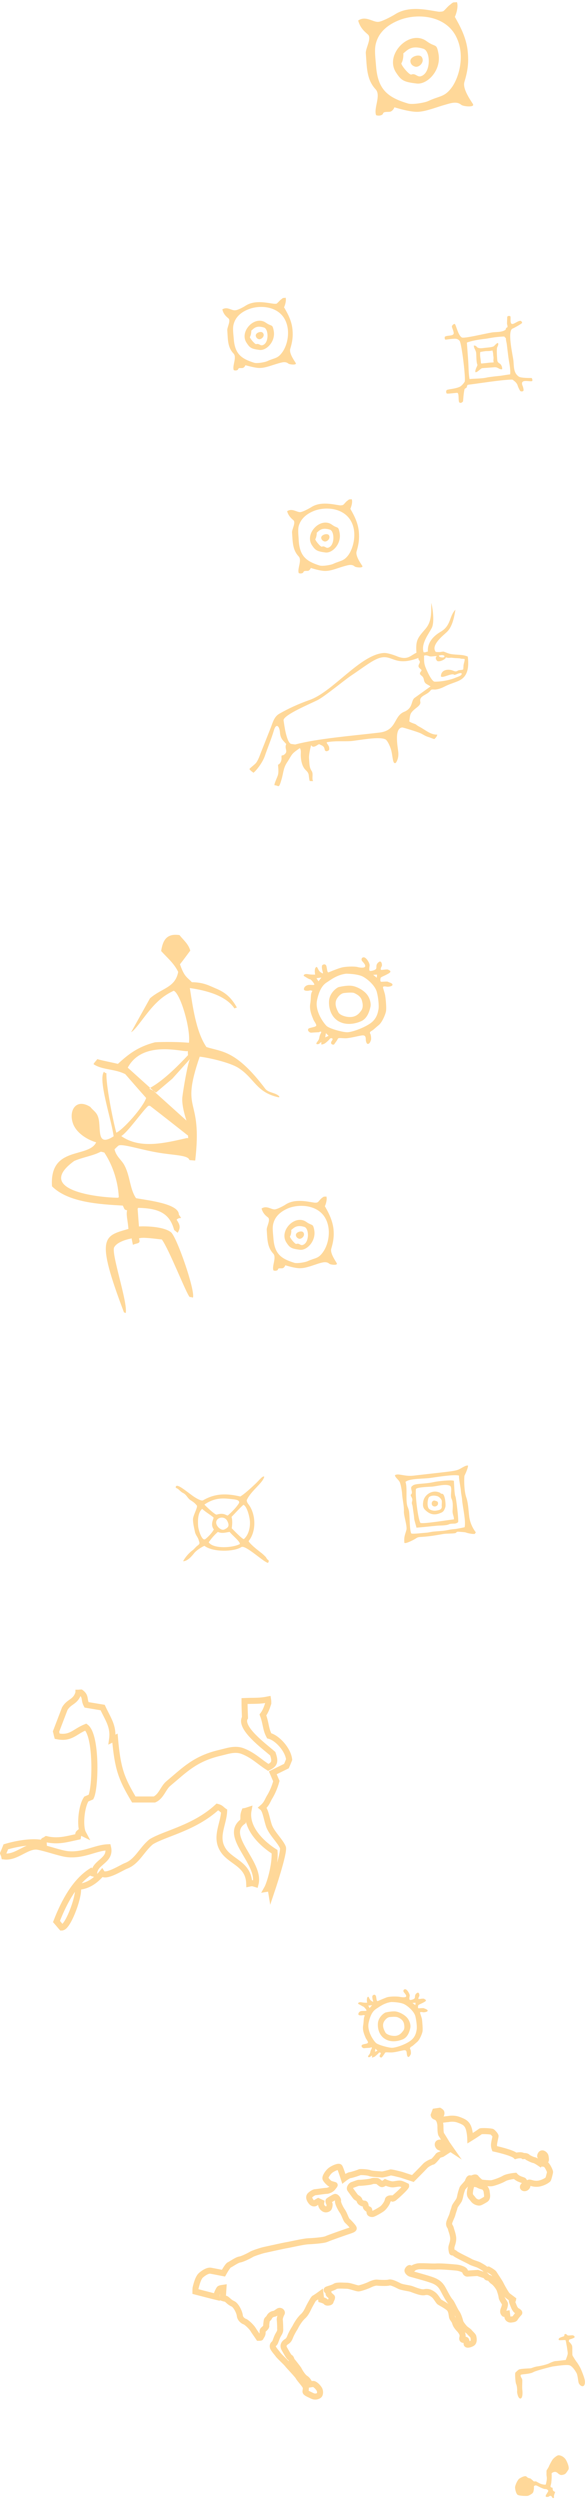 <?xml version="1.0" encoding="UTF-8"?>
<!DOCTYPE svg PUBLIC "-//W3C//DTD SVG 1.1//EN" "http://www.w3.org/Graphics/SVG/1.1/DTD/svg11.dtd">
<!-- Creator: CorelDRAW 2020 (64-Bit) -->
<svg xmlns="http://www.w3.org/2000/svg" xml:space="preserve" width="192px" height="820px" version="1.1" style="shape-rendering:geometricPrecision; text-rendering:geometricPrecision; image-rendering:optimizeQuality; fill-rule:evenodd; clip-rule:evenodd"
viewBox="0 0 26.1 111.3"
 xmlns:xlink="http://www.w3.org/1999/xlink"
 xmlns:xodm="http://www.corel.com/coreldraw/odm/2003">
 <defs>
  <style type="text/css">
   <![CDATA[
    .str0 {stroke:#FFD899;stroke-width:0.27;stroke-miterlimit:10}
    .str1 {stroke:#FFD899;stroke-width:0.27;stroke-miterlimit:10}
    .fil0 {fill:none}
    .fil1 {fill:#FFD899}
   ]]>
  </style>
 </defs>
 <g id="Слой_x0020_1">
  <g id="_2270247406736">
   <path class="fil0 str0" d="M17.55 97.94c-0.04,0 -0.24,-0.04 -0.25,0.08 -0.02,0.12 -0.15,0.29 -0.23,0.36 -0.08,0.07 -0.37,0.23 -0.44,0.25 -0.07,0.01 -0.14,-0.02 -0.14,-0.06 -0.01,-0.04 -0.01,-0.14 -0.03,-0.14 -0.02,0 -0.14,-0.07 -0.14,-0.13 -0.01,-0.05 -0.01,-0.14 -0.07,-0.13 -0.07,0 -0.19,-0.05 -0.21,-0.14 -0.02,-0.09 -0.13,-0.12 -0.16,-0.15 -0.03,-0.03 -0.23,-0.31 -0.26,-0.35 -0.04,-0.05 0.03,-0.16 0.09,-0.19 0.07,-0.02 0.26,-0.1 0.3,-0.1 0.05,0.01 0.47,-0.03 0.56,-0.06 0.08,-0.04 0.18,-0.02 0.25,-0.02 0.06,0.01 0.18,0.15 0.23,0.14 0.04,0 0.14,-0.08 0.14,-0.08 0,0 0.22,0.1 0.35,0.09 0.12,-0.01 0.26,-0.05 0.34,-0.03 0.08,0.02 0.24,0.1 0.24,0.1 0.01,0.06 -0.53,0.55 -0.57,0.56zm6.85 -1.47c-0.06,-0.07 -0.14,-0.08 -0.14,-0.08 0,0 0.06,-0.12 0.09,-0.15 0.02,-0.02 -0.01,-0.18 -0.01,-0.18 0,0 -0.01,-0.07 -0.1,-0.12 -0.1,-0.05 -0.14,0.07 -0.14,0.11 0,0.04 0.08,0.08 0.08,0.15 0.01,0.07 -0.08,0.18 -0.08,0.18 0,0 -0.2,-0.14 -0.27,-0.15 -0.08,-0.01 -0.28,-0.12 -0.28,-0.12 -0.04,-0.08 -0.2,-0.06 -0.2,-0.06 -0.11,-0.08 -0.34,-0.01 -0.34,-0.01 -0.15,-0.15 -0.94,-0.32 -0.94,-0.32 0,0 -0.03,-0.08 -0.03,-0.15 -0.01,-0.08 0.07,-0.38 0.07,-0.41 0,-0.04 -0.11,-0.16 -0.15,-0.19 -0.04,-0.03 -0.5,-0.05 -0.53,-0.02 -0.03,0.04 -0.45,0.3 -0.45,0.3 0,0 -0.01,-0.3 -0.09,-0.49 -0.08,-0.19 -0.21,-0.25 -0.43,-0.33 -0.21,-0.08 -0.43,-0.04 -0.47,-0.03 -0.05,0 -0.33,0.04 -0.33,0.04 0,0 -0.08,-0.17 -0.02,-0.2 0.06,-0.02 0.06,-0.11 0.05,-0.14 -0.01,-0.03 -0.08,-0.07 -0.08,-0.07l-0.2 0.03 -0.06 0.16c0.02,0.09 0.1,0.06 0.18,0.14 0.09,0.08 0.12,0.27 0.12,0.35 0,0.08 0,0.32 0.04,0.38 0.04,0.05 0.26,0.42 0.26,0.42l0.14 0.2c0,0 -0.23,-0.15 -0.26,-0.19 -0.02,-0.04 -0.24,-0.12 -0.29,-0.03 -0.04,0.08 0.05,0.17 0.07,0.17 0.02,-0.01 0.31,0.17 0.31,0.17l-0.2 0.13c0,0 -0.16,0.04 -0.18,0.08 -0.02,0.04 -0.21,0.26 -0.24,0.26 -0.03,0 -0.25,0.09 -0.35,0.21 -0.11,0.12 -0.53,0.54 -0.53,0.54l-0.52 -0.17c0,0 -0.46,-0.12 -0.48,-0.1 -0.02,0.01 -0.35,0.1 -0.39,0.09 -0.04,-0.01 -0.44,-0.02 -0.53,-0.06 -0.08,-0.04 -0.43,-0.06 -0.46,-0.04 -0.03,0.02 -0.34,0.12 -0.42,0.13 -0.09,0.01 -0.28,0.16 -0.28,0.16 0,0 -0.15,-0.47 -0.19,-0.52 -0.04,-0.05 -0.28,0.05 -0.4,0.14 -0.13,0.1 -0.25,0.3 -0.23,0.37 0.02,0.07 0.19,0.23 0.21,0.23 0.02,0.01 0.2,0.06 0.2,0.06 0,0 0.02,-0.01 -0.07,0.1 -0.08,0.12 -0.25,0.16 -0.28,0.16 -0.03,-0.01 -0.47,0.06 -0.52,0.06 -0.05,0 -0.19,0.09 -0.24,0.15 -0.04,0.05 -0.04,0.14 0.05,0.26 0.09,0.12 0.17,0.09 0.19,0.08 0.02,-0.02 0.14,-0.09 0.14,-0.09l0.13 0.06c-0.02,0.1 0.01,0.2 0.11,0.27 0.09,0.07 0.19,0.02 0.22,-0.01 0.03,-0.02 0.06,-0.18 0.04,-0.2 -0.02,-0.02 -0.06,-0.12 -0.04,-0.14 0.02,-0.02 0.25,-0.16 0.29,-0.17 0.05,-0.01 0.15,0.11 0.13,0.18 -0.02,0.07 0.1,0.32 0.19,0.45 0.09,0.12 0.16,0.37 0.22,0.43 0.06,0.05 0.27,0.27 0.29,0.33 0.02,0.05 -0.1,0.09 -0.19,0.12 -0.1,0.03 -0.9,0.31 -1.03,0.37 -0.14,0.06 -0.64,0.09 -0.83,0.1 -0.2,0.01 -0.8,0.15 -0.93,0.17 -0.13,0.02 -0.89,0.19 -1.03,0.22 -0.13,0.03 -0.49,0.15 -0.55,0.19 -0.06,0.04 -0.39,0.21 -0.52,0.23 -0.14,0.02 -0.39,0.21 -0.47,0.24 -0.08,0.04 -0.26,0.37 -0.26,0.37 0,0 -0.46,-0.09 -0.57,-0.11 -0.12,-0.02 -0.29,0.08 -0.42,0.19 -0.14,0.11 -0.21,0.41 -0.25,0.56 -0.01,0.04 -0.01,0.11 -0.01,0.18 0.19,0.05 0.51,0.13 0.7,0.18 0.08,0.02 0.17,0.04 0.25,0.06 0,-0.03 0,-0.06 0,-0.09 -0.01,-0.04 0.1,-0.27 0.13,-0.28 0.03,-0.02 0.17,-0.04 0.17,-0.04l-0.03 0.46c0.06,0.02 0.11,0.03 0.13,0.03 0.08,0.03 0.15,0.15 0.31,0.22 0.15,0.06 0.31,0.39 0.32,0.54 0.02,0.15 0.16,0.24 0.22,0.26 0.06,0.01 0.29,0.22 0.37,0.35 0.04,0.07 0.15,0.22 0.25,0.37 0.06,0 0.09,0 0.09,-0.01 0.01,-0.04 0.06,-0.08 0.08,-0.16 0.02,-0.08 -0.02,-0.14 0.04,-0.19 0.06,-0.05 0.14,-0.13 0.13,-0.17 -0.01,-0.03 0.01,-0.16 0.02,-0.23 0.01,-0.07 0.07,-0.07 0.12,-0.17 0.06,-0.11 0.16,-0.13 0.21,-0.14 0.06,-0.01 0.1,-0.05 0.19,-0.11 0.09,-0.06 0.18,0.03 0.15,0.09 -0.04,0.06 -0.09,0.21 -0.09,0.27 0.01,0.06 0.02,0.28 0.02,0.35 -0.01,0.08 0.04,0.14 -0.07,0.31 -0.1,0.16 -0.13,0.34 -0.18,0.4 -0.05,0.05 -0.09,0.07 -0.08,0.16 0.01,0.09 0.19,0.28 0.23,0.34 0.03,0.06 0.39,0.39 0.42,0.44 0.04,0.06 0.43,0.46 0.49,0.56 0.05,0.1 0.27,0.33 0.31,0.42 0.05,0.08 0.01,0.18 0.01,0.24 0,0.06 0.14,0.11 0.3,0.19 0.16,0.08 0.32,-0.01 0.33,-0.06 0.02,-0.04 0.04,-0.16 -0.03,-0.26 -0.07,-0.11 -0.21,-0.22 -0.25,-0.21 -0.04,0 -0.15,0.02 -0.15,0.02 0,0 -0.07,-0.19 -0.2,-0.27 -0.13,-0.08 -0.27,-0.33 -0.31,-0.41 -0.05,-0.07 -0.25,-0.33 -0.29,-0.37 -0.03,-0.04 -0.04,-0.14 -0.09,-0.15 -0.05,-0.01 -0.19,-0.28 -0.26,-0.4 -0.07,-0.13 -0.01,-0.24 0.11,-0.31 0.11,-0.07 0.13,-0.16 0.17,-0.25 0.04,-0.1 0.14,-0.28 0.2,-0.37 0.05,-0.1 0.18,-0.34 0.35,-0.5 0.17,-0.15 0.24,-0.37 0.31,-0.49 0.07,-0.12 0.16,-0.31 0.21,-0.33 0.05,-0.02 0.27,-0.18 0.27,-0.18l0.03 0.25c0,0 0.18,0.05 0.21,0.1 0.03,0.06 0.21,0.03 0.21,-0.02 0,-0.04 0.1,-0.17 0.05,-0.2 -0.04,-0.04 -0.14,-0.11 -0.14,-0.14 0,-0.03 0,-0.1 -0.04,-0.12 -0.03,-0.02 -0.07,-0.05 -0.03,-0.07 0.04,-0.02 0.28,-0.08 0.36,-0.14 0.08,-0.06 0.38,-0.03 0.52,-0.03 0.15,0 0.43,0.12 0.53,0.12 0.1,-0.01 0.41,-0.12 0.5,-0.17 0.08,-0.04 0.22,-0.09 0.3,-0.09 0.08,0.01 0.45,0.03 0.55,0 0.1,-0.04 0.36,0.1 0.48,0.16 0.13,0.06 0.45,0.09 0.54,0.13 0.09,0.03 0.41,0.17 0.56,0.14 0.16,-0.04 0.28,0.01 0.41,0.11 0.12,0.09 0.21,0.29 0.27,0.33 0.07,0.04 0.29,0.16 0.41,0.26 0.11,0.1 0.12,0.23 0.14,0.36 0.01,0.13 0.11,0.16 0.15,0.32 0.05,0.16 0.19,0.27 0.23,0.33 0.05,0.07 0.13,0.17 0.09,0.31 -0.04,0.14 0.08,0.1 0.14,0.1 0.06,0.01 0.04,0.13 0.05,0.19 0.01,0.05 0.13,0.03 0.24,-0.03 0.11,-0.06 0.07,-0.24 0.06,-0.29 0,-0.05 -0.16,-0.18 -0.19,-0.23 -0.04,-0.04 -0.15,-0.11 -0.19,-0.15 -0.04,-0.04 -0.18,-0.21 -0.2,-0.28 -0.02,-0.07 -0.07,-0.28 -0.16,-0.41 -0.09,-0.12 -0.2,-0.4 -0.28,-0.5 -0.09,-0.09 -0.23,-0.36 -0.32,-0.53 -0.09,-0.17 -0.19,-0.3 -0.42,-0.4 -0.23,-0.1 -1.01,-0.3 -1.06,-0.32 -0.05,-0.02 -0.12,-0.09 -0.12,-0.13 -0.01,-0.04 0.09,-0.15 0.11,-0.11 0.02,0.05 0.12,0.05 0.13,0.02 0.02,-0.03 0.03,-0.05 0.17,-0.09 0.13,-0.05 0.66,0.01 0.9,-0.01 0.25,-0.01 0.74,0.04 0.87,0.05 0.12,0.01 0.37,0.08 0.39,0.17 0.02,0.09 0.09,0.1 0.09,0.1l0.47 -0.03c0,0 0.3,0.1 0.36,0.12 0.06,0.01 -0.01,0.08 0.11,0.09 0.12,0.02 0.11,0.1 0.22,0.17 0.12,0.08 0.24,0.26 0.28,0.34 0.03,0.08 0.09,0.25 0.1,0.36 0.01,0.1 0.15,0.26 0.15,0.3 0,0.05 -0.01,0.12 -0.06,0.24 -0.05,0.13 0,0.17 0.02,0.2 0.02,0.02 0.13,0 0.13,0 0,0 0.01,0.07 0.02,0.14 0,0.07 0.08,0.12 0.14,0.12 0.06,-0.01 0.17,-0.01 0.2,-0.06 0.02,-0.05 0.15,-0.2 0.18,-0.23 0.04,-0.03 -0.07,-0.09 -0.11,-0.11 -0.04,-0.02 -0.09,-0.11 -0.11,-0.15 -0.02,-0.05 -0.13,-0.31 -0.1,-0.29 0.04,0.01 0.05,-0.05 0.05,-0.05 0,0 -0.2,-0.15 -0.24,-0.18 -0.05,-0.03 -0.27,-0.42 -0.31,-0.51 -0.04,-0.09 -0.25,-0.39 -0.29,-0.46 -0.03,-0.07 -0.26,-0.19 -0.26,-0.19 0,0 -0.12,0.02 -0.14,-0.02 -0.01,-0.03 -0.23,-0.16 -0.32,-0.2 -0.08,-0.03 -0.28,-0.09 -0.34,-0.13 -0.06,-0.04 -0.64,-0.31 -0.69,-0.37 -0.05,-0.06 -0.12,-0.03 -0.13,-0.05 -0.01,-0.01 -0.04,-0.16 -0.03,-0.23 0.01,-0.08 0.08,-0.21 0.08,-0.38 0,-0.17 -0.1,-0.4 -0.11,-0.47 -0.02,-0.07 -0.09,-0.11 -0.07,-0.23 0.02,-0.11 0.13,-0.3 0.15,-0.4 0.02,-0.09 0.08,-0.23 0.09,-0.3 0.01,-0.06 0.15,-0.23 0.2,-0.32 0.04,-0.09 0.05,-0.18 0.07,-0.26 0.02,-0.09 0.06,-0.2 0.08,-0.26 0.03,-0.06 0.23,-0.25 0.24,-0.3 0.01,-0.04 0.06,-0.15 0.09,-0.15 0.04,-0.01 0.05,0.13 0.07,0.23 0.02,0.09 -0.03,0.13 -0.06,0.35 -0.03,0.22 0.04,0.22 0.14,0.36 0.1,0.14 0.27,0.15 0.29,0.14 0.02,0 0.12,-0.05 0.25,-0.13 0.14,-0.07 0.06,-0.29 0.06,-0.37 -0.01,-0.08 -0.11,-0.21 -0.14,-0.21 -0.04,0 -0.15,-0.03 -0.22,-0.07 -0.06,-0.04 -0.19,-0.05 -0.19,-0.05l-0.04 -0.27c0,0 0.1,-0.04 0.12,0 0.02,0.04 0.18,0.19 0.23,0.21 0.05,0.01 0.37,0.04 0.46,0.03 0.09,-0.01 0.41,-0.12 0.56,-0.21 0.15,-0.09 0.49,-0.12 0.49,-0.12 0.15,0.17 0.38,0.18 0.39,0.22 0.02,0.04 0.13,0.13 0.07,0.16 -0.06,0.03 -0.11,0.08 -0.11,0.11 -0.01,0.03 0.03,0.07 0.09,0.06 0.07,-0.01 0.11,-0.08 0.11,-0.1 0,-0.01 0.01,-0.09 0.06,-0.14 0.05,-0.04 0.18,0.07 0.43,0.04 0.24,-0.04 0.4,-0.16 0.43,-0.19 0.02,-0.02 0.09,-0.3 0.09,-0.33 0,-0.04 -0.08,-0.21 -0.14,-0.29z"/>
   <path class="fil1" d="M23.14 105.57c0,0 -0.12,0.1 -0.15,0.14 -0.02,0.04 0,0.43 0.04,0.51 0.04,0.08 0.05,0.29 0.04,0.32 -0.01,0.03 0.04,0.33 0.15,0.32 0.11,-0.01 0.1,-0.3 0.08,-0.42 -0.01,-0.12 0.01,-0.38 0,-0.43 -0.01,-0.05 -0.14,-0.2 -0.03,-0.22 0.11,-0.02 0.4,-0.03 0.53,-0.11 0.13,-0.07 0.76,-0.23 0.86,-0.25 0.11,-0.01 0.66,-0.11 0.78,-0.04 0.13,0.07 0.24,0.26 0.28,0.33 0.05,0.08 0.07,0.33 0.09,0.41 0.01,0.09 0.12,0.2 0.2,0.18 0.08,-0.02 0.11,-0.17 0.07,-0.31 -0.03,-0.14 -0.14,-0.4 -0.17,-0.47 -0.03,-0.07 -0.15,-0.27 -0.19,-0.31 -0.03,-0.04 -0.16,-0.24 -0.18,-0.29 -0.01,-0.05 0,-0.31 -0.01,-0.39 0,-0.07 -0.11,-0.19 -0.14,-0.21 -0.03,-0.02 0,-0.1 0.03,-0.11 0.03,0 0.21,-0.06 0.22,-0.1 0,-0.04 -0.06,-0.09 -0.12,-0.08 -0.07,0 -0.17,0.02 -0.2,0 -0.02,-0.02 -0.06,-0.06 -0.09,-0.06 -0.02,0 -0.05,0.01 -0.05,0.04 0,0.02 0,0.06 -0.04,0.07 -0.03,0.01 -0.17,0.05 -0.2,0.09 -0.03,0.05 -0.02,0.08 0.04,0.08 0.06,0 0.21,-0.01 0.24,-0.01 0.03,0.01 0.05,0.21 0.07,0.29 0.01,0.08 0.04,0.24 0.04,0.31 0,0.07 -0.09,0.29 -0.09,0.29 0,0 -0.4,0.05 -0.46,0.05 -0.05,0 -0.2,0.06 -0.26,0.09 -0.06,0.04 -0.31,0.11 -0.5,0.14 -0.18,0.02 -0.28,0.08 -0.34,0.09 -0.07,0.01 -0.43,0.01 -0.54,0.06z"/>
   <path class="fil1" d="M24.35 110.69c0,0 0.07,-0.23 0.04,-0.35 -0.02,-0.11 0,-0.21 -0.01,-0.25 0,-0.03 0.08,-0.14 0.1,-0.18 0.01,-0.04 0.12,-0.25 0.16,-0.31 0.04,-0.07 0.21,-0.21 0.27,-0.21 0.06,-0.01 0.27,0.04 0.37,0.26 0.1,0.21 0.11,0.33 0.08,0.38 -0.03,0.04 -0.1,0.17 -0.16,0.2 -0.06,0.03 -0.12,0.04 -0.15,0.04 -0.04,0.01 -0.14,-0.05 -0.16,-0.08 -0.03,-0.03 -0.1,-0.07 -0.14,-0.06 -0.04,0 -0.15,0.04 -0.14,0.09 0.01,0.05 0,0.28 -0.01,0.35 0,0.06 -0.03,0.16 -0.04,0.2 0,0.03 0.03,0.06 0.06,0.06 0.03,-0.01 0.04,0.03 0.04,0.09 0.01,0.06 0.07,0.09 0.1,0.1 0.02,0.01 -0.02,0.07 -0.03,0.12 -0.02,0.05 -0.02,0.1 -0.01,0.12 0,0.03 -0.05,0.08 -0.1,-0.02 -0.05,-0.09 -0.13,-0.01 -0.15,0 -0.01,0 -0.19,0.05 -0.1,-0.1 0.09,-0.15 0.12,-0.16 0.06,-0.21 -0.07,-0.06 -0.1,-0.01 -0.21,-0.06 -0.11,-0.04 -0.23,-0.11 -0.28,-0.13 -0.05,-0.02 -0.12,0 -0.12,0.06 0.01,0.06 -0.01,0.2 -0.04,0.25 -0.02,0.05 -0.18,0.14 -0.24,0.15 -0.06,0.01 -0.39,0 -0.45,-0.05 -0.07,-0.06 -0.11,-0.24 -0.11,-0.33 0,-0.1 0.12,-0.35 0.19,-0.39 0.07,-0.05 0.26,-0.15 0.32,-0.09 0.06,0.07 0.15,0.08 0.17,0.08 0.02,0.01 0.12,0.1 0.14,0.12 0.02,0.03 0.11,0.01 0.11,0.01 0,0 0.17,0.1 0.21,0.11 0.04,0.02 0.22,0.06 0.23,0.03z"/>
   <path class="fil1" d="M17.99 90.46c-0.05,0.06 -0.14,0.21 -0.35,0.23 -0.21,0.01 -0.41,-0.07 -0.45,-0.16 -0.04,-0.08 -0.17,-0.29 -0.05,-0.49 0.13,-0.2 0.26,-0.19 0.26,-0.19 0,0 0.25,-0.03 0.34,0.01 0.08,0.03 0.23,0.1 0.28,0.27 0.04,0.17 0.02,0.27 -0.03,0.33zm-0.34 -0.86c-0.19,-0.02 -0.46,0.05 -0.46,0.05 -0.08,0.04 -0.31,0.21 -0.33,0.48 -0.02,0.27 0.08,0.57 0.34,0.71 0.26,0.15 0.57,0.09 0.78,0 0.22,-0.1 0.29,-0.35 0.32,-0.48 0.04,-0.12 -0.01,-0.32 -0.12,-0.46 -0.11,-0.14 -0.34,-0.27 -0.53,-0.3zm0.88 -0.28l-0.13 -0.1 0.14 -0.01 -0.01 0.11zm0.06 1.09c-0.02,0.11 -0.05,0.35 -0.31,0.52 -0.25,0.17 -0.64,0.29 -0.78,0.29 -0.13,0.01 -0.61,-0.12 -0.72,-0.21 -0.11,-0.1 -0.42,-0.53 -0.33,-0.92 0.09,-0.4 0.22,-0.53 0.34,-0.61 0.13,-0.08 0.35,-0.26 0.67,-0.3 0,0 0.41,0 0.6,0.11 0.18,0.1 0.42,0.33 0.47,0.52 0.05,0.2 0.08,0.48 0.06,0.6zm-1.86 0.99l0.02 -0.14 0.09 0.09 -0.11 0.05zm-0.13 -2.08l-0.11 0.13 -0.06 -0.11 0.17 -0.02zm2.32 0.14c-0.03,-0.02 -0.17,0 -0.23,0 -0.06,0.01 -0.04,-0.09 -0.03,-0.13 0.02,-0.04 0.12,-0.06 0.27,-0.15 0.15,-0.08 0.03,-0.11 0,-0.14 -0.04,-0.03 -0.21,0.01 -0.25,0.01 -0.03,-0.01 0,-0.09 0.02,-0.12 0.03,-0.04 0,-0.23 -0.1,-0.15 -0.1,0.07 -0.08,0.14 -0.09,0.2 0,0.07 -0.15,0.11 -0.21,0.11 -0.06,-0.01 -0.03,-0.12 -0.02,-0.19 0.01,-0.07 -0.11,-0.28 -0.19,-0.29 -0.09,-0.01 -0.11,0.08 -0.08,0.12 0.03,0.05 0.13,0.14 0.11,0.2 -0.02,0.06 -0.19,0.04 -0.28,0.02 -0.08,-0.02 -0.42,-0.03 -0.58,0.02 -0.16,0.06 -0.41,0.17 -0.41,0.17 -0.05,0 -0.05,-0.09 -0.07,-0.2 -0.03,-0.12 -0.12,-0.09 -0.15,-0.05 -0.04,0.03 -0.01,0.14 0,0.2 0.02,0.07 0.05,0.11 -0.06,0.04 -0.11,-0.07 -0.11,-0.24 -0.17,-0.17 -0.06,0.07 -0.02,0.25 -0.02,0.25 0,0 -0.12,0.01 -0.26,-0.02 -0.14,-0.02 -0.16,0.06 -0.13,0.08 0.04,0.01 0.19,0.11 0.21,0.11 0.03,0 0.17,0.16 0.15,0.18 -0.02,0.03 -0.09,0.01 -0.2,0.02 -0.11,0 -0.17,0.09 -0.16,0.15 0,0.06 0.15,0.05 0.19,0.04 0.04,-0.02 0.1,0.01 0.1,0.01 -0.07,0.11 -0.04,0.23 -0.08,0.46 -0.04,0.23 0.09,0.47 0.11,0.53 0.02,0.06 0.14,0.19 0.1,0.23 -0.05,0.05 -0.07,0.03 -0.21,0.07 -0.14,0.04 -0.04,0.17 0.04,0.17 0.09,-0.01 0.27,-0.02 0.27,-0.02 0,0 0.13,-0.07 0.06,0.06 -0.08,0.14 -0.01,0.14 -0.12,0.27 -0.1,0.13 0.08,0.09 0.08,0.06 0,-0.03 0.1,-0.05 0.08,-0.03 -0.02,0.01 -0.02,0.08 0,0.08 0.01,-0.01 0.1,-0.03 0.13,-0.06 0.03,-0.03 0.12,-0.1 0.15,-0.14 0.03,-0.05 0.15,-0.04 0.07,0.07 -0.08,0.11 0.06,0.15 0.08,0.11 0.03,-0.03 0.1,-0.13 0.13,-0.18 0.02,-0.06 0.1,-0.03 0.28,-0.03 0.18,0 0.47,-0.09 0.58,-0.1 0.11,-0.01 0.11,0.07 0.12,0.16 0.01,0.08 0.03,0.15 0.08,0.14 0.05,-0.02 0.08,-0.09 0.1,-0.13 0.01,-0.05 0,-0.19 -0.03,-0.22 -0.02,-0.03 -0.01,-0.07 0.05,-0.11 0.07,-0.03 0.13,-0.1 0.25,-0.2 0.12,-0.09 0.23,-0.37 0.25,-0.47 0.02,-0.11 -0.01,-0.44 -0.02,-0.53 -0.01,-0.1 -0.09,-0.28 -0.09,-0.32 0.01,-0.04 0.1,-0.02 0.15,-0.01 0.05,0 0.2,-0.02 0.19,-0.08 -0.02,-0.06 -0.13,-0.08 -0.16,-0.1z"/>
   <path class="fil1" d="M5.61 58.46c-0.03,-0.01 -0.05,-0.02 -0.08,-0.03 -1.28,-3.38 -0.91,-3.4 0.2,-3.72 -0.03,-0.39 -0.11,-0.62 -0.06,-0.83 -0.14,-0.03 -0.11,-0.05 -0.19,-0.21 -1.05,-0.06 -2.44,-0.14 -3.16,-0.86 -0.12,-1.82 1.63,-1.24 1.97,-1.96 -0.49,-0.15 -0.9,-0.47 -1.03,-0.83 -0.21,-0.57 0.12,-1.16 0.77,-0.75 0.13,0.17 0.29,0.23 0.36,0.49 0.13,0.46 -0.11,1.33 0.68,0.82 -0.1,-0.76 -0.71,-2.53 -0.43,-2.88 0.07,0.07 0,0.03 0.11,0.07 -0.03,0.49 0.29,2.11 0.44,2.65 0.31,-0.14 1.2,-1.14 1.33,-1.55 -0.33,-0.37 -0.6,-0.68 -0.93,-1.06 -0.46,-0.24 -1.01,-0.18 -1.41,-0.44 0,-0.01 0,-0.02 0,-0.03 0.05,-0.07 0.11,-0.13 0.16,-0.2 0.34,0.09 0.58,0.13 0.92,0.21 0.46,-0.42 0.88,-0.76 1.65,-0.96 0.05,-0.01 0.86,-0.04 1.52,0.02 0.08,-0.65 -0.39,-2.21 -0.68,-2.32 -0.16,0.08 -0.42,0.2 -0.74,0.51 -0.47,0.44 -0.92,1.21 -1.16,1.34 0.28,-0.5 0.56,-1.01 0.84,-1.51 0.52,-0.46 1.13,-0.47 1.26,-1.18 -0.19,-0.39 -0.49,-0.63 -0.76,-0.93 0.07,-0.47 0.24,-0.8 0.82,-0.71 0.17,0.22 0.39,0.38 0.48,0.69 -0.15,0.2 -0.3,0.41 -0.46,0.61 0.2,0.58 0.32,0.57 0.53,0.8 0.51,0 0.79,0.16 1.05,0.27 0.44,0.18 0.7,0.4 0.96,0.86 -0.04,0.01 -0.07,0.02 -0.11,0.04 -0.37,-0.56 -1.22,-0.8 -1.99,-0.91 0.13,0.81 0.27,1.94 0.74,2.63 0.68,0.22 1.32,0.12 2.64,1.88 0.16,0.17 0.45,0.15 0.61,0.32 0,0.01 0,0.03 0,0.04 -0.01,0 -0.02,0 -0.04,0 -0.99,-0.22 -1.06,-0.84 -1.77,-1.3 -0.39,-0.26 -1.42,-0.48 -1.74,-0.51 -0.89,2.59 0.14,1.68 -0.2,4.63 -0.02,0 -0.03,0 -0.04,0 -0.07,-0.01 -0.15,-0.01 -0.22,-0.02 -0.05,-0.23 -0.72,-0.21 -1.44,-0.34 -0.76,-0.13 -1.59,-0.41 -1.73,-0.3 -0.06,0.05 -0.11,0.1 -0.17,0.16 0.08,0.34 0.32,0.47 0.45,0.73 0.25,0.48 0.23,1.04 0.51,1.45 0.64,0.11 1.91,0.26 1.91,0.73 0.19,0.28 0.06,0.06 -0.1,0.23 0.16,0.24 0.18,0.35 0.05,0.58 -0.06,-0.03 -0.11,-0.09 -0.16,-0.12 -0.2,-0.75 -0.69,-0.97 -1.6,-0.99 -0.01,0.01 -0.02,0.02 -0.03,0.04 0.02,0.26 0.04,0.53 0.06,0.79 0.41,-0.02 1.13,0.02 1.43,0.26 0.25,0.19 1.08,2.57 0.98,2.91 -0.08,-0.02 -0.03,0.03 -0.08,-0.03 -0.07,0.01 -0.01,0.04 -0.07,0 -0.13,-0.1 -0.92,-2.13 -1.24,-2.56 -0.16,-0.01 -0.93,-0.13 -1.02,-0.04 0.1,0.25 -0.1,0.19 -0.27,0.28 -0.02,-0.1 -0.04,-0.19 -0.06,-0.29 -0.01,0 -0.02,0 -0.03,0.01 -0.26,0.05 -0.63,0.18 -0.74,0.38 -0.17,0.22 0.61,2.46 0.51,2.94zm0.09 -10.94l2.62 2.36c0,0 -0.24,-0.68 -0.18,-1.08 0.05,-0.4 0.25,-1.56 0.34,-1.67l-0.79 0.88 -0.73 0.62c-0.57,-0.42 -0.4,0.3 1.43,-1.67 -0.01,-0.04 -0.01,-0.16 -0.01,-0.19 -0.05,0.12 -1.98,-0.56 -2.68,0.75zm-0.29 3.05c0.29,-0.17 0.96,-1.14 1.21,-1.35 0.03,0 0.05,0 0.07,0 0.57,0.44 1.13,0.88 1.7,1.33 0,0.03 0,0.07 0.01,0.11 -0.03,0 -0.05,0 -0.07,0 -0.94,0.21 -2.07,0.51 -2.92,-0.09zm-0.92 0.7c-0.37,0.19 -0.76,0.23 -1.18,0.41 -1.79,1.3 1.03,1.63 1.96,1.64 0.01,-0.01 0.02,-0.02 0.03,-0.03 -0.04,-0.78 -0.32,-1.5 -0.65,-1.99 -0.04,0 -0.12,-0.04 -0.16,-0.03z"/>
   <path class="fil1" d="M19.24 26.8c0,0.47 0.02,0.84 -0.27,1.17 -0.35,0.4 -0.43,0.51 -0.39,1.05 -0.26,0.11 -0.39,0.37 -0.91,0.14 -0.13,-0.05 -0.4,-0.14 -0.54,-0.13 -1.05,0.06 -2.28,1.74 -3.33,2.1 -0.48,0.17 -0.92,0.37 -1.34,0.61 -0.23,0.13 -0.29,0.39 -0.38,0.62l-0.42 1.06c-0.06,0.15 -0.12,0.34 -0.22,0.49 -0.05,0.08 -0.33,0.28 -0.31,0.3 0.04,0.06 0.12,0.12 0.18,0.16 0.12,-0.09 0.39,-0.43 0.5,-0.73 0.11,-0.33 0.3,-0.78 0.41,-1.16 0.1,-0.34 0.25,-0.19 0.27,0.09 0.02,0.28 0.13,0.35 0.28,0.52 -0.1,0.22 0.12,0.32 -0.1,0.48 -0.09,0.06 -0.12,-0.03 -0.11,0.14 0.01,0.11 -0.05,0.26 -0.15,0.3 -0.02,0 0.04,0.28 -0.01,0.46 -0.03,0.11 -0.21,0.47 -0.14,0.46 0.18,0 0.17,0.19 0.3,-0.26 0.1,-0.34 0.07,-0.51 0.28,-0.81 0.06,-0.09 0.14,-0.25 0.22,-0.34 0.06,-0.07 0.23,-0.19 0.32,-0.25 0.07,0.13 0.03,0.2 0.04,0.37 0.01,0.22 0.07,0.45 0.19,0.58 0.06,0.07 0.13,0.11 0.16,0.23 0.01,0.05 0.03,0.31 0.06,0.29 0.06,0 0.09,0.01 0.14,0 -0.07,-0.09 0.02,-0.32 -0.06,-0.44 -0.11,-0.17 -0.1,-0.27 -0.12,-0.54 -0.02,-0.18 0.05,-0.46 0.09,-0.62 0.11,0.19 0.32,-0.07 0.37,-0.04 0.09,0.05 0.14,0.05 0.2,0.13 0.05,0.07 0.01,0.19 0.14,0.18 0.05,-0.02 0.1,-0.04 0.1,-0.09 0,-0.12 -0.02,-0.13 -0.08,-0.23 -0.01,-0.01 -0.02,-0.02 -0.02,-0.03 -0.02,-0.03 -0.01,-0.04 -0.01,-0.05 0.39,-0.07 0.72,-0.03 1.07,-0.05 0.34,-0.03 1.26,-0.22 1.54,-0.08 0.08,0.03 0.21,0.28 0.27,0.51 0.07,0.31 0.06,0.62 0.2,0.54 0.07,-0.1 0.13,-0.25 0.11,-0.48 -0.02,-0.21 -0.2,-1.07 0.18,-1.1 0.13,0.03 0.62,0.18 0.79,0.25 0.12,0.05 0.22,0.13 0.35,0.17 0.08,0.02 0.23,0.09 0.29,0.1 0.05,-0.05 0.11,-0.11 0.12,-0.17 0.01,-0.03 0.01,0 0.01,-0.03 -0.26,0.01 -0.46,-0.15 -0.69,-0.29 -0.08,-0.05 -0.18,-0.09 -0.26,-0.16 -0.03,-0.03 -0.22,-0.07 -0.3,-0.14 0.02,-0.12 0.02,-0.27 0.08,-0.37 0.16,-0.24 0.46,-0.31 0.41,-0.52 -0.05,-0.26 0.31,-0.28 0.46,-0.49 0.05,-0.07 0.13,-0.03 0.22,-0.04 0.12,-0.01 0.26,-0.06 0.38,-0.12 0.4,-0.21 0.72,-0.22 0.91,-0.46 0.13,-0.16 0.21,-0.43 0.15,-0.89 -0.23,-0.1 -0.5,-0.07 -0.74,-0.11 -0.12,-0.02 -0.22,-0.07 -0.33,-0.11 -0.05,-0.01 -0.14,0.02 -0.19,0.02 -0.03,0 -0.17,0 -0.17,-0.01 -0.23,-0.29 0.32,-0.72 0.48,-0.87 0.26,-0.23 0.34,-0.66 0.4,-1.01 -0.29,0.29 -0.18,0.71 -0.67,0.99 -0.32,0.19 -0.59,0.48 -0.56,0.88 -0.08,0 -0.07,0.04 -0.19,0.03 -0.13,-0.38 0.24,-0.84 0.36,-1.08 0.14,-0.26 0.04,-0.94 -0.02,-1.12zm0.35 2.34c-0.02,0 0,0.04 0.02,0.06 0.04,0.03 0.22,0.06 0.22,-0.02 0,-0.02 -0.01,-0.03 -0.03,-0.04 -0.08,-0.03 -0.13,-0.01 -0.21,0zm-0.67 0.01c0,0.18 -0.01,0.31 0.05,0.48 0.05,0.14 0.29,0.69 0.43,0.68 0.26,0 0.58,-0.05 0.86,-0.15 0.09,-0.04 0.22,-0.08 0.28,-0.12 0.11,-0.08 0.05,-0.13 -0.02,-0.11 -0.1,0.01 -0.23,0.1 -0.26,0.07 -0.11,-0.09 -0.53,0.18 -0.59,0.07 0.01,-0.31 0.33,-0.32 0.49,-0.27 0.13,0.04 0.16,0.09 0.28,0.01 0.06,-0.03 0.22,-0.01 0.23,-0.06l0.01 -0.17c0.01,-0.09 0.06,-0.2 0.05,-0.28 -0.07,-0.02 -0.15,0 -0.21,-0.03 -0.01,0 -0.13,-0.01 -0.15,-0.01 -0.08,0 -0.15,-0.01 -0.24,-0.02 -0.03,0 -0.14,0.03 -0.24,-0.02 0.02,0.09 -0.34,0.25 -0.4,0.15 -0.06,-0.08 -0.07,-0.14 0,-0.2 -0.11,-0.01 -0.25,0.04 -0.35,0 -0.08,-0.03 -0.16,-0.05 -0.22,-0.02zm-6.27 2.87c0.03,0.21 0.14,1.08 0.37,1.07l0.15 0.02c1.02,-0.27 2.58,-0.39 3.75,-0.53 0.8,-0.09 0.63,-0.74 1.12,-0.93 0.4,-0.17 0.29,-0.5 0.46,-0.62l0.71 -0.51c-0.19,-0.12 -0.26,-0.11 -0.3,-0.3 -0.02,-0.13 -0.08,-0.15 -0.15,-0.22 -0.09,-0.1 0.1,-0.17 0.03,-0.23 -0.09,-0.08 -0.16,-0.12 -0.09,-0.25 0.09,-0.17 -0.05,-0.13 -0.03,-0.27 -1.07,0.41 -1.16,-0.17 -1.73,0 -0.33,0.1 -0.72,0.42 -1.29,0.8 -0.32,0.22 -1.13,0.89 -1.46,1.07 -0.33,0.17 -1.5,0.65 -1.54,0.9z"/>
   <path class="fil1" d="M11.41 14.88c0.01,0.08 0.06,0.14 0.14,0.16 0.12,0.02 0.29,-0.15 0.18,-0.28 -0.07,-0.1 -0.33,-0.01 -0.32,0.12zm-0.41 0.32c0.15,0.23 0.21,0.27 0.59,0.32 0.3,0.03 0.72,-0.38 0.62,-0.87 -0.06,-0.3 -0.08,-0.16 -0.34,-0.34 -0.49,-0.36 -1.21,0.38 -0.87,0.89zm0.21 -0.54c0.12,-0.1 0.22,-0.25 0.57,-0.14 0.21,0.07 0.23,0.72 -0.08,0.79 -0.1,0.02 -0.14,-0.09 -0.27,-0.05 -0.05,0.02 -0.3,-0.28 -0.28,-0.32 0.05,-0.07 0.07,-0.27 0.06,-0.28zm1.02 -1.2c0.09,0 0.11,0.01 0.15,-0.04 0.06,-0.05 0.11,-0.12 0.17,-0.16 0.03,-0.02 0.05,-0.05 0.09,-0.06 0.01,0 0.12,0 0.1,-0.02 0.06,0.15 -0.07,0.47 -0.07,0.43 0.1,0.18 0.34,0.55 0.38,1 0.03,0.33 -0.01,0.56 -0.1,0.86 -0.07,0.23 0.27,0.64 0.25,0.65 0.02,0.08 -0.28,0.05 -0.33,0.01 -0.13,-0.11 -0.28,-0.06 -0.46,-0.01 -0.25,0.07 -0.54,0.19 -0.77,0.2 -0.18,0.02 -0.5,-0.07 -0.69,-0.12 0,-0.01 -0.02,0.07 -0.09,0.11 -0.04,0.03 -0.14,0.01 -0.19,0.02 -0.04,0.01 -0.04,0.06 -0.07,0.08 -0.08,0.05 -0.17,0.01 -0.17,0.01 -0.08,-0.19 0.15,-0.57 -0.01,-0.74 -0.27,-0.28 -0.25,-0.62 -0.28,-1.04 -0.01,-0.13 0.17,-0.43 0.05,-0.53 -0.07,-0.06 -0.22,-0.17 -0.27,-0.4 0.22,-0.14 0.41,0.06 0.57,0.04 0.11,0 0.37,-0.14 0.46,-0.2 0.43,-0.28 0.99,-0.12 1.28,-0.09zm-1.8 1.57c0.05,0.66 0.33,0.88 0.91,1.06 0.12,0.04 0.47,-0.02 0.58,-0.07 0.34,-0.16 0.47,-0.1 0.69,-0.42 0.22,-0.32 0.35,-0.92 0.12,-1.4 -0.3,-0.63 -1.11,-0.7 -1.63,-0.5 -0.32,0.12 -0.58,0.33 -0.67,0.65 -0.06,0.19 -0.02,0.43 0,0.68z"/>
   <path class="fil1" d="M9.73 68c0.05,0.06 0.18,0.16 0.28,0.11 0.2,-0.09 0.23,-0.18 0.13,-0.38 -0.17,-0.32 -0.7,-0.08 -0.41,0.27zm0.6 -0.45c0.05,0.16 0.03,0.36 0.01,0.51 0.01,0 0.53,0.56 0.55,0.47 0.18,-0.16 0.28,-0.47 0.26,-0.78 -0.01,-0.19 -0.13,-0.68 -0.29,-0.74 -0.17,0.15 -0.4,0.41 -0.53,0.54zm-1.02 1.13c0.06,-0.07 0.17,-0.25 0.41,-0.46 0.2,0.09 0.39,0.01 0.53,0 0.06,0.11 0.47,0.42 0.45,0.54 -0.3,0.17 -1.19,0.23 -1.39,-0.08zm0.22 -1.09c-0.02,0.09 -0.15,0.31 0.01,0.52 -0.07,0.14 -0.26,0.34 -0.38,0.43 -0.15,0.11 -0.31,-0.42 -0.32,-0.58 -0.02,-0.27 -0.01,-0.6 0.18,-0.77 0.11,0.12 0.5,0.35 0.51,0.4zm-0.41 -0.59c0.07,0.08 0.45,0.44 0.54,0.45 0.32,-0.1 0.42,0.03 0.5,0.04 0.14,-0.12 0.41,-0.38 0.51,-0.57 0.01,-0.09 -0.06,-0.14 -0.3,-0.16 -0.36,-0.04 -0.76,-0.1 -1.25,0.24zm-0.06 -0.19c0.55,-0.32 1.06,-0.31 1.66,-0.17 0.17,-0.1 0.45,-0.35 0.68,-0.57 0.16,-0.15 0.33,-0.38 0.39,-0.31 -0.07,0.29 -0.59,0.62 -0.78,1.04 -0.01,0.07 0.05,0.16 0.1,0.22 0.3,0.42 0.34,1.17 -0.02,1.61 0.06,0.12 0.33,0.34 0.51,0.48 0.11,0.08 0.17,0.14 0.26,0.23 0.03,0.04 0.04,0.09 0.09,0.12 0.08,0.05 0.02,0.11 0.01,0.14 -0.18,-0.01 -1.03,-0.84 -1.2,-0.7 -0.33,0.21 -1.26,0.23 -1.64,-0.06 -0.14,0.06 -0.37,0.21 -0.46,0.33 -0.11,0.14 -0.29,0.35 -0.49,0.36 0.06,-0.14 0.27,-0.39 0.42,-0.49 0.08,-0.06 0.13,-0.14 0.21,-0.2 0.11,-0.08 0.12,-0.11 0.07,-0.23 -0.02,-0.13 -0.14,-0.24 -0.17,-0.38 -0.04,-0.19 -0.08,-0.34 -0.09,-0.54 -0.02,-0.18 0.23,-0.57 0.17,-0.65 -0.09,-0.11 -0.16,-0.16 -0.27,-0.23 -0.15,-0.09 -0.18,-0.25 -0.35,-0.33 -0.08,-0.04 -0.14,-0.11 -0.2,-0.16 -0.04,-0.04 -0.12,-0.06 -0.12,-0.08 0,-0.24 0.42,0.13 0.77,0.38 0.2,0.14 0.39,0.23 0.45,0.19z"/>
   <path class="fil1" d="M20.48 65.71c-0.02,0.09 0.07,0.52 0.08,0.65 0.02,0.24 0.05,0.29 0.06,0.47 0.03,0.32 0.17,0.89 0.11,1.18 0.01,0 -0.37,0.08 -0.43,0.08 -0.1,0.01 -0.2,0.02 -0.29,0.04 -0.22,0.05 -0.4,0.05 -0.61,0.07 -0.16,0.01 -0.24,0.04 -0.33,0.05 -0.16,0.01 -0.63,0.07 -0.72,0.04 -0.07,-0.13 -0.07,-0.62 -0.08,-0.73 -0.01,-0.18 -0.01,-0.29 -0.08,-0.45 -0.11,-0.25 0,-0.87 -0.1,-1.12 0.2,-0.17 0.84,-0.13 1.13,-0.18 0.22,-0.03 1.07,-0.17 1.26,-0.1zm-2.86 -0.02c0.16,-0.1 0.42,0.07 0.83,0.02l1.23 -0.14c0.24,-0.03 0.59,-0.06 0.75,-0.12 0.14,-0.05 0.33,-0.21 0.45,-0.19 0.01,0.05 -0.05,0.24 -0.16,0.46 -0.02,0.25 -0.01,0.7 0.09,0.98 0.1,0.31 0.09,0.67 0.14,0.93 0.05,0.24 0.15,0.44 0.28,0.61l-0.05 0.07c-0.11,0.01 -0.31,-0.03 -0.41,-0.07 -0.04,-0.01 -0.3,-0.03 -0.34,-0.03 -0.06,0 -0.09,0.06 -0.09,0.05 -0.02,0.04 -0.44,0.03 -0.55,0.05 -0.34,0.06 -0.62,0.11 -0.95,0.13 -0.17,0.01 -0.2,0.01 -0.3,0.08 -0.04,0.03 -0.47,0.26 -0.5,0.18 -0.02,-0.26 0.02,-0.32 0.09,-0.56 0.05,-0.17 -0.12,-0.64 -0.11,-0.83 0.01,-0.26 -0.06,-0.5 -0.08,-0.78 0,-0.1 -0.06,-0.43 -0.1,-0.52 -0.06,-0.13 -0.21,-0.21 -0.22,-0.32zm0.94 0.61c-0.05,0.22 0.09,1.37 0.2,1.52 0.14,0.05 1.27,-0.14 1.49,-0.16 0.01,-0.13 -0.06,-0.21 -0.06,-0.36 0.01,-0.17 0.03,-0.41 -0.04,-0.55 -0.08,-0.15 0.04,-0.46 -0.06,-0.58 -0.2,-0.11 -0.57,0.01 -0.81,0.03 -0.14,0.01 -0.64,0.02 -0.72,0.1zm-0.13 -0.16c-0.03,0.03 -0.07,0.05 -0.08,0.08 -0.03,0.13 0.09,0.24 -0.02,0.34 -0.04,0.04 0.1,0.15 0.06,0.28 -0.04,0.13 0.01,0.15 0.02,0.25 0.02,0.18 0.06,0.37 0.07,0.55 0.01,0.08 0.11,0.4 0.1,0.39 0.18,-0.01 0.71,-0.07 0.95,-0.09 0.14,-0.01 0.38,0 0.5,-0.06 0.05,-0.03 0.2,-0.03 0.25,-0.03 0.12,-0.01 0.17,-0.08 0.16,-0.07 0.03,-0.09 -0.09,-1.09 -0.12,-1.14 -0.05,-0.1 -0.06,-0.6 -0.07,-0.7 -0.12,-0.05 -0.72,0.02 -0.86,0.05 -0.43,0.1 -0.8,0.06 -0.96,0.15zm0.88 0.92c0.1,0.07 0.22,-0.01 0.23,-0.08 0.02,-0.1 -0.04,-0.13 -0.09,-0.14 -0.03,-0.01 -0.06,-0.02 -0.08,-0.02 -0.11,0.01 -0.15,0.17 -0.06,0.24zm-0.16 -0.4c-0.08,0.08 -0.11,0.43 -0.01,0.53 0.06,0.06 0.21,0.1 0.32,0.08 0.12,-0.02 0.26,-0.04 0.25,-0.19 -0.01,-0.07 0.01,-0.17 0,-0.25 -0.02,-0.09 -0.14,-0.2 -0.22,-0.21 -0.11,-0.03 -0.24,-0.03 -0.34,0.04zm-0.17 0.59c0.17,0.16 0.34,0.23 0.58,0.16 0.2,-0.07 0.24,-0.09 0.31,-0.3 0.03,-0.11 -0.02,-0.59 -0.14,-0.59 -0.12,-0.01 -0.03,-0.03 -0.13,-0.06 -0.33,-0.14 -0.69,0.12 -0.72,0.43 -0.02,0.12 -0.02,0.26 0.1,0.36z"/>
   <path class="fil1" d="M18.31 2.65c0.01,0.13 0.1,0.21 0.22,0.24 0.18,0.04 0.44,-0.22 0.28,-0.44 -0.11,-0.14 -0.52,-0.01 -0.5,0.2zm-0.64 0.5c0.23,0.35 0.33,0.42 0.92,0.49 0.47,0.06 1.12,-0.59 0.97,-1.35 -0.09,-0.47 -0.12,-0.24 -0.53,-0.54 -0.76,-0.55 -1.89,0.6 -1.36,1.4zm0.32 -0.85c0.19,-0.15 0.35,-0.38 0.9,-0.21 0.33,0.1 0.35,1.11 -0.13,1.23 -0.16,0.03 -0.22,-0.15 -0.41,-0.08 -0.09,0.03 -0.48,-0.44 -0.44,-0.51 0.08,-0.1 0.1,-0.41 0.08,-0.43zm1.6 -1.86c0.14,-0.01 0.17,0 0.24,-0.07 0.09,-0.09 0.17,-0.19 0.26,-0.25 0.04,-0.03 0.08,-0.08 0.15,-0.1 0,0 0.18,0 0.14,-0.02 0.11,0.23 -0.1,0.73 -0.09,0.66 0.15,0.28 0.52,0.87 0.58,1.57 0.05,0.51 -0.01,0.87 -0.15,1.34 -0.11,0.35 0.41,0.99 0.39,1.01 0.03,0.13 -0.45,0.08 -0.53,0.01 -0.19,-0.16 -0.43,-0.09 -0.7,-0.01 -0.4,0.11 -0.85,0.3 -1.21,0.32 -0.29,0.02 -0.78,-0.11 -1.07,-0.2 -0.01,0 -0.03,0.11 -0.15,0.18 -0.06,0.04 -0.21,0.01 -0.3,0.04 -0.06,0.01 -0.06,0.09 -0.1,0.11 -0.13,0.08 -0.28,0.02 -0.27,0.02 -0.12,-0.3 0.23,-0.88 -0.02,-1.15 -0.41,-0.44 -0.39,-0.98 -0.44,-1.62 -0.01,-0.22 0.28,-0.67 0.09,-0.83 -0.11,-0.1 -0.34,-0.27 -0.43,-0.62 0.34,-0.23 0.65,0.08 0.9,0.06 0.16,-0.01 0.57,-0.23 0.72,-0.32 0.66,-0.44 1.53,-0.19 1.99,-0.13zm-2.81 2.44c0.08,1.03 0.52,1.38 1.42,1.65 0.19,0.06 0.74,-0.03 0.91,-0.11 0.53,-0.25 0.73,-0.16 1.07,-0.64 0.34,-0.51 0.55,-1.44 0.19,-2.19 -0.46,-0.99 -1.74,-1.1 -2.55,-0.78 -0.49,0.19 -0.9,0.51 -1.04,1.01 -0.09,0.29 -0.03,0.67 0,1.06z"/>
   <path class="fil1" d="M14.33 23.9c0.01,0.08 0.07,0.14 0.15,0.16 0.12,0.02 0.29,-0.15 0.19,-0.29 -0.08,-0.09 -0.35,-0.01 -0.34,0.13zm-0.41 0.33c0.15,0.22 0.22,0.27 0.6,0.32 0.31,0.04 0.73,-0.39 0.63,-0.89 -0.06,-0.31 -0.08,-0.16 -0.34,-0.35 -0.5,-0.36 -1.24,0.39 -0.89,0.92zm0.21 -0.56c0.12,-0.1 0.22,-0.25 0.59,-0.14 0.21,0.07 0.23,0.73 -0.09,0.81 -0.1,0.02 -0.14,-0.1 -0.27,-0.05 -0.06,0.02 -0.32,-0.3 -0.29,-0.34 0.05,-0.07 0.07,-0.27 0.06,-0.28zm1.05 -1.22c0.09,-0.01 0.1,0 0.15,-0.04 0.06,-0.06 0.11,-0.13 0.17,-0.17 0.03,-0.02 0.05,-0.05 0.1,-0.06 0,0 0.11,0 0.09,-0.01 0.07,0.15 -0.07,0.47 -0.06,0.43 0.1,0.18 0.34,0.57 0.38,1.02 0.03,0.34 -0.01,0.58 -0.1,0.88 -0.07,0.23 0.27,0.65 0.26,0.66 0.02,0.09 -0.29,0.06 -0.35,0.01 -0.12,-0.11 -0.28,-0.06 -0.46,-0.01 -0.26,0.07 -0.55,0.2 -0.79,0.21 -0.19,0.02 -0.51,-0.07 -0.7,-0.13 -0.01,0 -0.02,0.07 -0.1,0.12 -0.04,0.02 -0.14,0 -0.19,0.02 -0.04,0.01 -0.04,0.06 -0.07,0.08 -0.09,0.05 -0.18,0.01 -0.18,0.01 -0.08,-0.19 0.16,-0.58 -0.01,-0.75 -0.27,-0.29 -0.26,-0.64 -0.29,-1.06 -0.01,-0.15 0.18,-0.44 0.06,-0.55 -0.07,-0.06 -0.22,-0.18 -0.28,-0.4 0.22,-0.15 0.43,0.05 0.59,0.04 0.11,-0.01 0.37,-0.15 0.47,-0.21 0.43,-0.29 1,-0.13 1.31,-0.09zm-1.85 1.6c0.05,0.67 0.35,0.9 0.93,1.08 0.13,0.04 0.49,-0.02 0.6,-0.07 0.34,-0.16 0.48,-0.11 0.7,-0.42 0.22,-0.33 0.36,-0.95 0.13,-1.43 -0.31,-0.65 -1.14,-0.72 -1.67,-0.52 -0.33,0.13 -0.59,0.34 -0.69,0.67 -0.05,0.19 -0.01,0.43 0,0.69z"/>
   <path class="fil1" d="M20.83 15.19l0.06 0.82c0.02,0.3 0.01,0.55 0.06,0.81 0.16,-0.03 0.53,-0.01 0.81,-0.08 0.11,-0.02 0.46,-0.06 0.58,-0.07 0.07,-0.01 0.42,-0.07 0.42,-0.06 0.03,-0.25 -0.06,-0.58 -0.09,-0.86l-0.06 -0.49c-0.01,-0.08 -0.04,-0.17 -0.04,-0.25 0,-0.04 -0.05,-0.04 -0.07,-0.09 -0.44,0.01 -0.75,0.1 -0.92,0.11 -0.24,0.03 -0.54,0.08 -0.75,0.16zm-0.2 -0.22c0.19,0.02 0.96,-0.17 1.31,-0.23 0.18,-0.03 0.43,0 0.6,-0.11 0.03,-0.01 0.02,-0.06 0.04,-0.08 0.01,-0.03 0.05,-0.03 0.06,-0.05 0.01,-0.05 -0.01,-0.09 -0.02,-0.15 0,-0.09 0.01,-0.24 0.01,-0.31 0.02,-0.03 0.06,-0.05 0.13,-0.03 0.05,0.03 -0.02,0.27 0.06,0.34 0.08,0.07 0.32,-0.18 0.43,-0.12 0.02,0.02 0.06,0.07 0.04,0.09 -0.08,0.07 -0.37,0.23 -0.43,0.25 -0.24,0.13 0.04,1.27 0.05,1.46 0.02,0.3 0.02,0.53 0.24,0.68 0.09,0.06 0.44,0.06 0.57,0.06 0.03,0.04 0.04,0.09 0.03,0.13 -0.07,0.07 -0.59,-0.14 -0.43,0.23 0.03,0.07 0.04,0.15 0.04,0.19 -0.02,0.06 -0.1,0.06 -0.15,0.03 -0.03,-0.05 -0.08,-0.14 -0.11,-0.23 -0.02,-0.08 -0.08,-0.16 -0.16,-0.22 -0.03,-0.02 -0.06,-0.06 -0.1,-0.06 -0.49,0.01 -1.52,0.18 -1.95,0.23 -0.06,0.01 -0.05,0.08 -0.07,0.12 -0.03,0.04 -0.09,0.04 -0.1,0.1 -0.04,0.2 -0.05,0.4 -0.06,0.52 -0.05,0.07 -0.14,0.1 -0.18,0.03 -0.04,-0.13 0.01,-0.41 -0.09,-0.41 -0.22,0.02 -0.42,0.05 -0.46,0.03 -0.02,-0.02 -0.05,-0.11 0.01,-0.16 0.13,-0.04 0.35,-0.05 0.53,-0.12 0.12,-0.04 0.22,-0.18 0.26,-0.24 0.06,-0.12 -0.13,-1.68 -0.22,-1.82 -0.02,-0.03 -0.08,-0.09 -0.17,-0.1 -0.16,-0.01 -0.4,0.04 -0.47,0.04 -0.04,-0.03 -0.04,-0.12 -0.01,-0.14 0.14,-0.07 0.41,0 0.38,-0.18 -0.03,-0.15 -0.08,-0.21 -0.08,-0.28 0.03,-0.06 0.09,-0.11 0.13,-0.1 0.06,0.04 0.16,0.57 0.34,0.61zm0.8 0.64c-0.03,0.12 0.01,0.28 0.02,0.41 0,0.01 0.01,0.08 0.01,0.09 0.01,0.03 0.1,0 0.17,0 0.11,-0.01 0.21,-0.03 0.32,-0.03 0.02,0 0.08,-0.01 0.08,-0.01 -0.03,-0.06 -0.01,-0.14 -0.01,-0.21 -0.01,-0.07 -0.02,-0.13 -0.02,-0.19 0,-0.01 -0.03,-0.13 -0.03,-0.13 -0.1,0.03 -0.18,0.03 -0.29,0.03 -0.08,0.01 -0.16,0.02 -0.25,0.04zm-0.29 -0.29c0.15,0.01 0.1,0.08 0.21,0.11 0.09,0.03 0.22,0 0.33,-0.01 0.1,-0.01 0.26,-0.02 0.34,-0.06 0.05,-0.03 0.14,-0.16 0.2,-0.15 0.04,0.1 -0.05,0.16 -0.05,0.26 -0.01,0.14 0,0.29 0.01,0.42 0.01,0.15 0.01,0.17 0.12,0.24 0.09,0.06 0.12,0.21 0.1,0.25 -0.13,0.02 -0.18,-0.1 -0.33,-0.09l-0.55 0.04c-0.07,0 -0.23,0.21 -0.31,0.18 -0.03,-0.1 0.1,-0.29 0.09,-0.33 -0.06,-0.13 -0.04,-0.44 -0.06,-0.56 -0.04,-0.14 -0.1,-0.18 -0.1,-0.3z"/>
   <path class="fil0 str1" d="M3.5 75.39c0.04,0 0.07,-0.01 0.11,-0.01 0.24,0.18 0.12,0.31 0.25,0.55 0.24,0.04 0.48,0.08 0.72,0.12 0.24,0.52 0.5,0.84 0.42,1.42 0.04,-0.02 0.09,-0.03 0.13,-0.05 0.12,1.38 0.29,1.8 0.84,2.73 0.31,0 0.61,0 0.92,0 0.31,-0.14 0.39,-0.52 0.62,-0.71 0.73,-0.61 1.19,-1.11 2.3,-1.37 0.31,-0.07 0.66,-0.21 1.01,-0.08 0.49,0.19 0.75,0.48 1.15,0.73 0.29,-0.14 0.32,-0.26 0.2,-0.61 -0.35,-0.31 -1.51,-1.15 -1.24,-1.61 -0.01,-0.24 -0.02,-0.49 -0.02,-0.74 0.49,-0.02 0.65,0.01 1.05,-0.07 0.01,0.06 0.01,0.11 0.01,0.17 -0.07,0.21 -0.12,0.36 -0.24,0.52 0.14,0.37 0.12,0.64 0.28,0.93 0.36,0.09 0.84,0.61 0.89,1.06 -0.04,0.1 -0.08,0.2 -0.12,0.29 -0.2,0.1 -0.41,0.2 -0.61,0.3 0.05,0.12 0.11,0.25 0.16,0.37 -0.08,0.29 -0.18,0.5 -0.27,0.66 -0.13,0.2 -0.14,0.34 -0.35,0.52 0.15,0.12 0.2,0.59 0.31,0.86 0.15,0.34 0.47,0.62 0.6,0.91 0.09,0.2 -0.52,2.01 -0.52,2.01 -0.01,-0.06 -0.01,-0.12 -0.02,-0.17 -0.05,0 -0.11,0 -0.17,0.01 0.12,-0.21 0.38,-1.07 0.34,-1.65 -0.48,-0.3 -1.32,-1.02 -1.16,-1.86 -0.06,0.02 -0.12,0.04 -0.18,0.05 -0.09,0.23 -0.02,0.26 -0.07,0.46 -0.91,0.65 0.81,1.84 0.56,2.79 -0.13,-0.04 -0.14,-0.05 -0.28,-0.02 -0.03,-0.92 -0.89,-0.96 -1.21,-1.57 -0.3,-0.55 0.07,-1.11 0.09,-1.66 -0.12,-0.08 -0.14,-0.15 -0.3,-0.19 -1.03,0.95 -2.35,1.18 -2.96,1.56 -0.43,0.36 -0.62,0.88 -1.12,1.07 -0.17,0.06 -0.92,0.55 -1.07,0.32 -0.23,0.28 -0.6,0.6 -1.08,0.61 0.11,0.34 -0.41,1.74 -0.68,1.81 -0.02,0.01 -0.03,0.01 -0.04,0.01 -0.08,-0.09 -0.15,-0.18 -0.23,-0.27 0.36,-0.93 0.84,-1.78 1.53,-2.23 0.08,0.1 0.01,0.06 0.15,0.1 0,-0.52 0.77,-0.57 0.62,-1.18 -0.56,0.02 -1.06,0.37 -1.78,0.31 -0.33,-0.03 -0.88,-0.24 -1.33,-0.33 -0.49,-0.1 -0.96,0.5 -1.52,0.43 -0.01,-0.05 -0.03,-0.09 -0.05,-0.14 0.04,-0.09 0.08,-0.19 0.12,-0.29 0.51,-0.15 1.19,-0.27 1.69,-0.16 -0.01,-0.17 -0.02,-0.08 0.12,-0.18 0.52,0.12 0.9,0 1.41,-0.11 0.03,-0.16 -0.02,-0.12 0.09,-0.21 0.05,0.02 0.1,0.04 0.14,0.06 -0.16,-0.3 -0.09,-1.18 0.14,-1.53 0.07,-0.03 0.14,-0.06 0.21,-0.09 0.21,-0.42 0.26,-2.75 -0.23,-3.12 -0.52,0.21 -0.66,0.53 -1.28,0.41 -0.02,-0.07 -0.03,-0.14 -0.05,-0.21 0.13,-0.34 0.26,-0.68 0.39,-1.02 0.2,-0.34 0.48,-0.28 0.61,-0.71z"/>
   <path class="fil1" d="M13.2 54.99c0.01,0.08 0.07,0.14 0.15,0.16 0.11,0.02 0.29,-0.15 0.18,-0.29 -0.07,-0.09 -0.34,-0.01 -0.33,0.13zm-0.42 0.33c0.15,0.23 0.22,0.27 0.6,0.32 0.31,0.04 0.73,-0.39 0.64,-0.88 -0.06,-0.31 -0.08,-0.17 -0.35,-0.36 -0.5,-0.36 -1.24,0.39 -0.89,0.92zm0.21 -0.56c0.12,-0.09 0.23,-0.25 0.59,-0.14 0.22,0.07 0.23,0.73 -0.09,0.81 -0.1,0.02 -0.14,-0.1 -0.27,-0.05 -0.05,0.02 -0.31,-0.29 -0.28,-0.34 0.05,-0.06 0.07,-0.27 0.05,-0.28zm1.05 -1.22c0.09,0 0.11,0 0.16,-0.04 0.05,-0.06 0.11,-0.13 0.16,-0.17 0.03,-0.02 0.06,-0.05 0.1,-0.06 0,0 0.12,0 0.1,-0.01 0.06,0.15 -0.07,0.48 -0.07,0.43 0.1,0.18 0.34,0.57 0.39,1.03 0.03,0.33 -0.01,0.57 -0.1,0.87 -0.07,0.23 0.27,0.65 0.25,0.67 0.02,0.08 -0.29,0.05 -0.34,0 -0.13,-0.11 -0.29,-0.06 -0.47,-0.01 -0.25,0.08 -0.55,0.2 -0.78,0.21 -0.19,0.02 -0.52,-0.07 -0.71,-0.13 0,0 -0.02,0.07 -0.09,0.12 -0.04,0.03 -0.14,0.01 -0.2,0.02 -0.04,0.02 -0.04,0.06 -0.06,0.08 -0.09,0.05 -0.18,0.01 -0.18,0.01 -0.08,-0.19 0.15,-0.58 -0.01,-0.75 -0.27,-0.29 -0.26,-0.64 -0.29,-1.06 -0.01,-0.14 0.18,-0.44 0.06,-0.55 -0.08,-0.06 -0.23,-0.17 -0.29,-0.4 0.23,-0.15 0.43,0.05 0.59,0.04 0.11,-0.01 0.38,-0.15 0.47,-0.21 0.43,-0.29 1.01,-0.13 1.31,-0.09zm-1.84 1.6c0.05,0.68 0.34,0.9 0.93,1.08 0.12,0.04 0.48,-0.02 0.59,-0.07 0.35,-0.16 0.48,-0.1 0.7,-0.42 0.23,-0.33 0.36,-0.94 0.13,-1.43 -0.3,-0.65 -1.14,-0.72 -1.67,-0.52 -0.32,0.13 -0.59,0.34 -0.68,0.67 -0.06,0.19 -0.02,0.43 0,0.69z"/>
   <path class="fil1" d="M16.12 44.97c-0.06,0.08 -0.18,0.27 -0.45,0.29 -0.26,0.02 -0.52,-0.1 -0.57,-0.2 -0.05,-0.1 -0.22,-0.38 -0.06,-0.63 0.16,-0.25 0.33,-0.24 0.33,-0.24 0,0 0.32,-0.04 0.43,0 0.1,0.05 0.3,0.14 0.35,0.35 0.06,0.21 0.03,0.35 -0.03,0.43zm-0.43 -1.1c-0.24,-0.03 -0.59,0.06 -0.59,0.06 -0.11,0.05 -0.39,0.26 -0.42,0.61 -0.02,0.35 0.1,0.73 0.44,0.92 0.33,0.18 0.72,0.11 0.99,-0.01 0.28,-0.12 0.37,-0.45 0.41,-0.61 0.05,-0.16 -0.01,-0.42 -0.16,-0.6 -0.14,-0.17 -0.43,-0.34 -0.67,-0.37zm1.12 -0.36l-0.16 -0.13 0.17 -0.01 -0.01 0.14zm0.08 1.39c-0.03,0.15 -0.07,0.45 -0.39,0.66 -0.33,0.22 -0.83,0.38 -1,0.38 -0.17,0.01 -0.79,-0.15 -0.93,-0.28 -0.13,-0.13 -0.54,-0.67 -0.42,-1.17 0.11,-0.5 0.28,-0.68 0.44,-0.78 0.16,-0.1 0.44,-0.33 0.85,-0.38 0,0 0.53,0 0.77,0.14 0.23,0.13 0.53,0.41 0.6,0.67 0.07,0.25 0.1,0.61 0.08,0.76zm-2.38 1.27l0.03 -0.19 0.12 0.12 -0.15 0.07zm-0.17 -2.67l-0.13 0.17 -0.09 -0.14 0.22 -0.03zm2.97 0.19c-0.03,-0.02 -0.22,0 -0.29,0 -0.07,0.01 -0.05,-0.12 -0.04,-0.17 0.02,-0.05 0.15,-0.08 0.34,-0.19 0.2,-0.11 0.04,-0.15 0,-0.18 -0.05,-0.03 -0.27,0.02 -0.31,0.01 -0.05,-0.01 -0.01,-0.11 0.02,-0.16 0.03,-0.04 0,-0.29 -0.13,-0.19 -0.13,0.1 -0.1,0.18 -0.11,0.27 -0.01,0.09 -0.2,0.13 -0.27,0.13 -0.07,0 -0.04,-0.14 -0.03,-0.24 0.02,-0.09 -0.14,-0.36 -0.25,-0.37 -0.11,-0.01 -0.13,0.1 -0.09,0.16 0.04,0.05 0.17,0.17 0.14,0.25 -0.03,0.08 -0.25,0.05 -0.35,0.02 -0.11,-0.03 -0.54,-0.03 -0.75,0.04 -0.2,0.06 -0.53,0.2 -0.53,0.2 -0.06,0.01 -0.06,-0.1 -0.09,-0.25 -0.03,-0.15 -0.15,-0.11 -0.19,-0.07 -0.04,0.05 -0.01,0.19 0.01,0.27 0.02,0.08 0.05,0.14 -0.08,0.05 -0.14,-0.09 -0.14,-0.31 -0.22,-0.22 -0.08,0.08 -0.03,0.32 -0.03,0.32 0,0 -0.15,0.01 -0.33,-0.02 -0.17,-0.03 -0.21,0.07 -0.16,0.09 0.04,0.02 0.23,0.15 0.27,0.14 0.03,0 0.21,0.21 0.18,0.24 -0.03,0.03 -0.11,0 -0.25,0.01 -0.14,0.02 -0.22,0.12 -0.21,0.2 0.01,0.08 0.2,0.07 0.25,0.05 0.05,-0.02 0.13,0.02 0.13,0.02 -0.1,0.13 -0.05,0.29 -0.1,0.58 -0.05,0.29 0.11,0.61 0.14,0.69 0.02,0.07 0.17,0.24 0.12,0.29 -0.06,0.05 -0.09,0.04 -0.27,0.09 -0.18,0.04 -0.05,0.22 0.06,0.21 0.11,-0.01 0.34,-0.02 0.34,-0.02 0,0 0.17,-0.1 0.07,0.07 -0.09,0.18 -0.01,0.18 -0.14,0.35 -0.14,0.17 0.09,0.11 0.1,0.08 0,-0.04 0.12,-0.06 0.09,-0.05 -0.02,0.02 -0.02,0.11 0,0.1 0.02,0 0.13,-0.03 0.17,-0.07 0.04,-0.03 0.15,-0.12 0.19,-0.18 0.04,-0.06 0.2,-0.05 0.09,0.09 -0.1,0.15 0.08,0.19 0.11,0.15 0.03,-0.05 0.13,-0.17 0.16,-0.24 0.03,-0.07 0.14,-0.03 0.36,-0.03 0.22,-0.01 0.61,-0.12 0.74,-0.13 0.14,-0.01 0.15,0.09 0.15,0.2 0.01,0.11 0.05,0.2 0.11,0.18 0.07,-0.02 0.1,-0.11 0.12,-0.17 0.02,-0.06 0,-0.24 -0.03,-0.28 -0.03,-0.04 -0.02,-0.09 0.06,-0.13 0.09,-0.05 0.17,-0.14 0.32,-0.26 0.15,-0.12 0.3,-0.48 0.32,-0.61 0.03,-0.13 -0.01,-0.55 -0.03,-0.67 -0.01,-0.13 -0.11,-0.36 -0.1,-0.41 0,-0.05 0.12,-0.03 0.18,-0.02 0.07,0.01 0.26,-0.02 0.24,-0.1 -0.02,-0.07 -0.16,-0.09 -0.2,-0.12z"/>
  </g>
 </g>
</svg>
